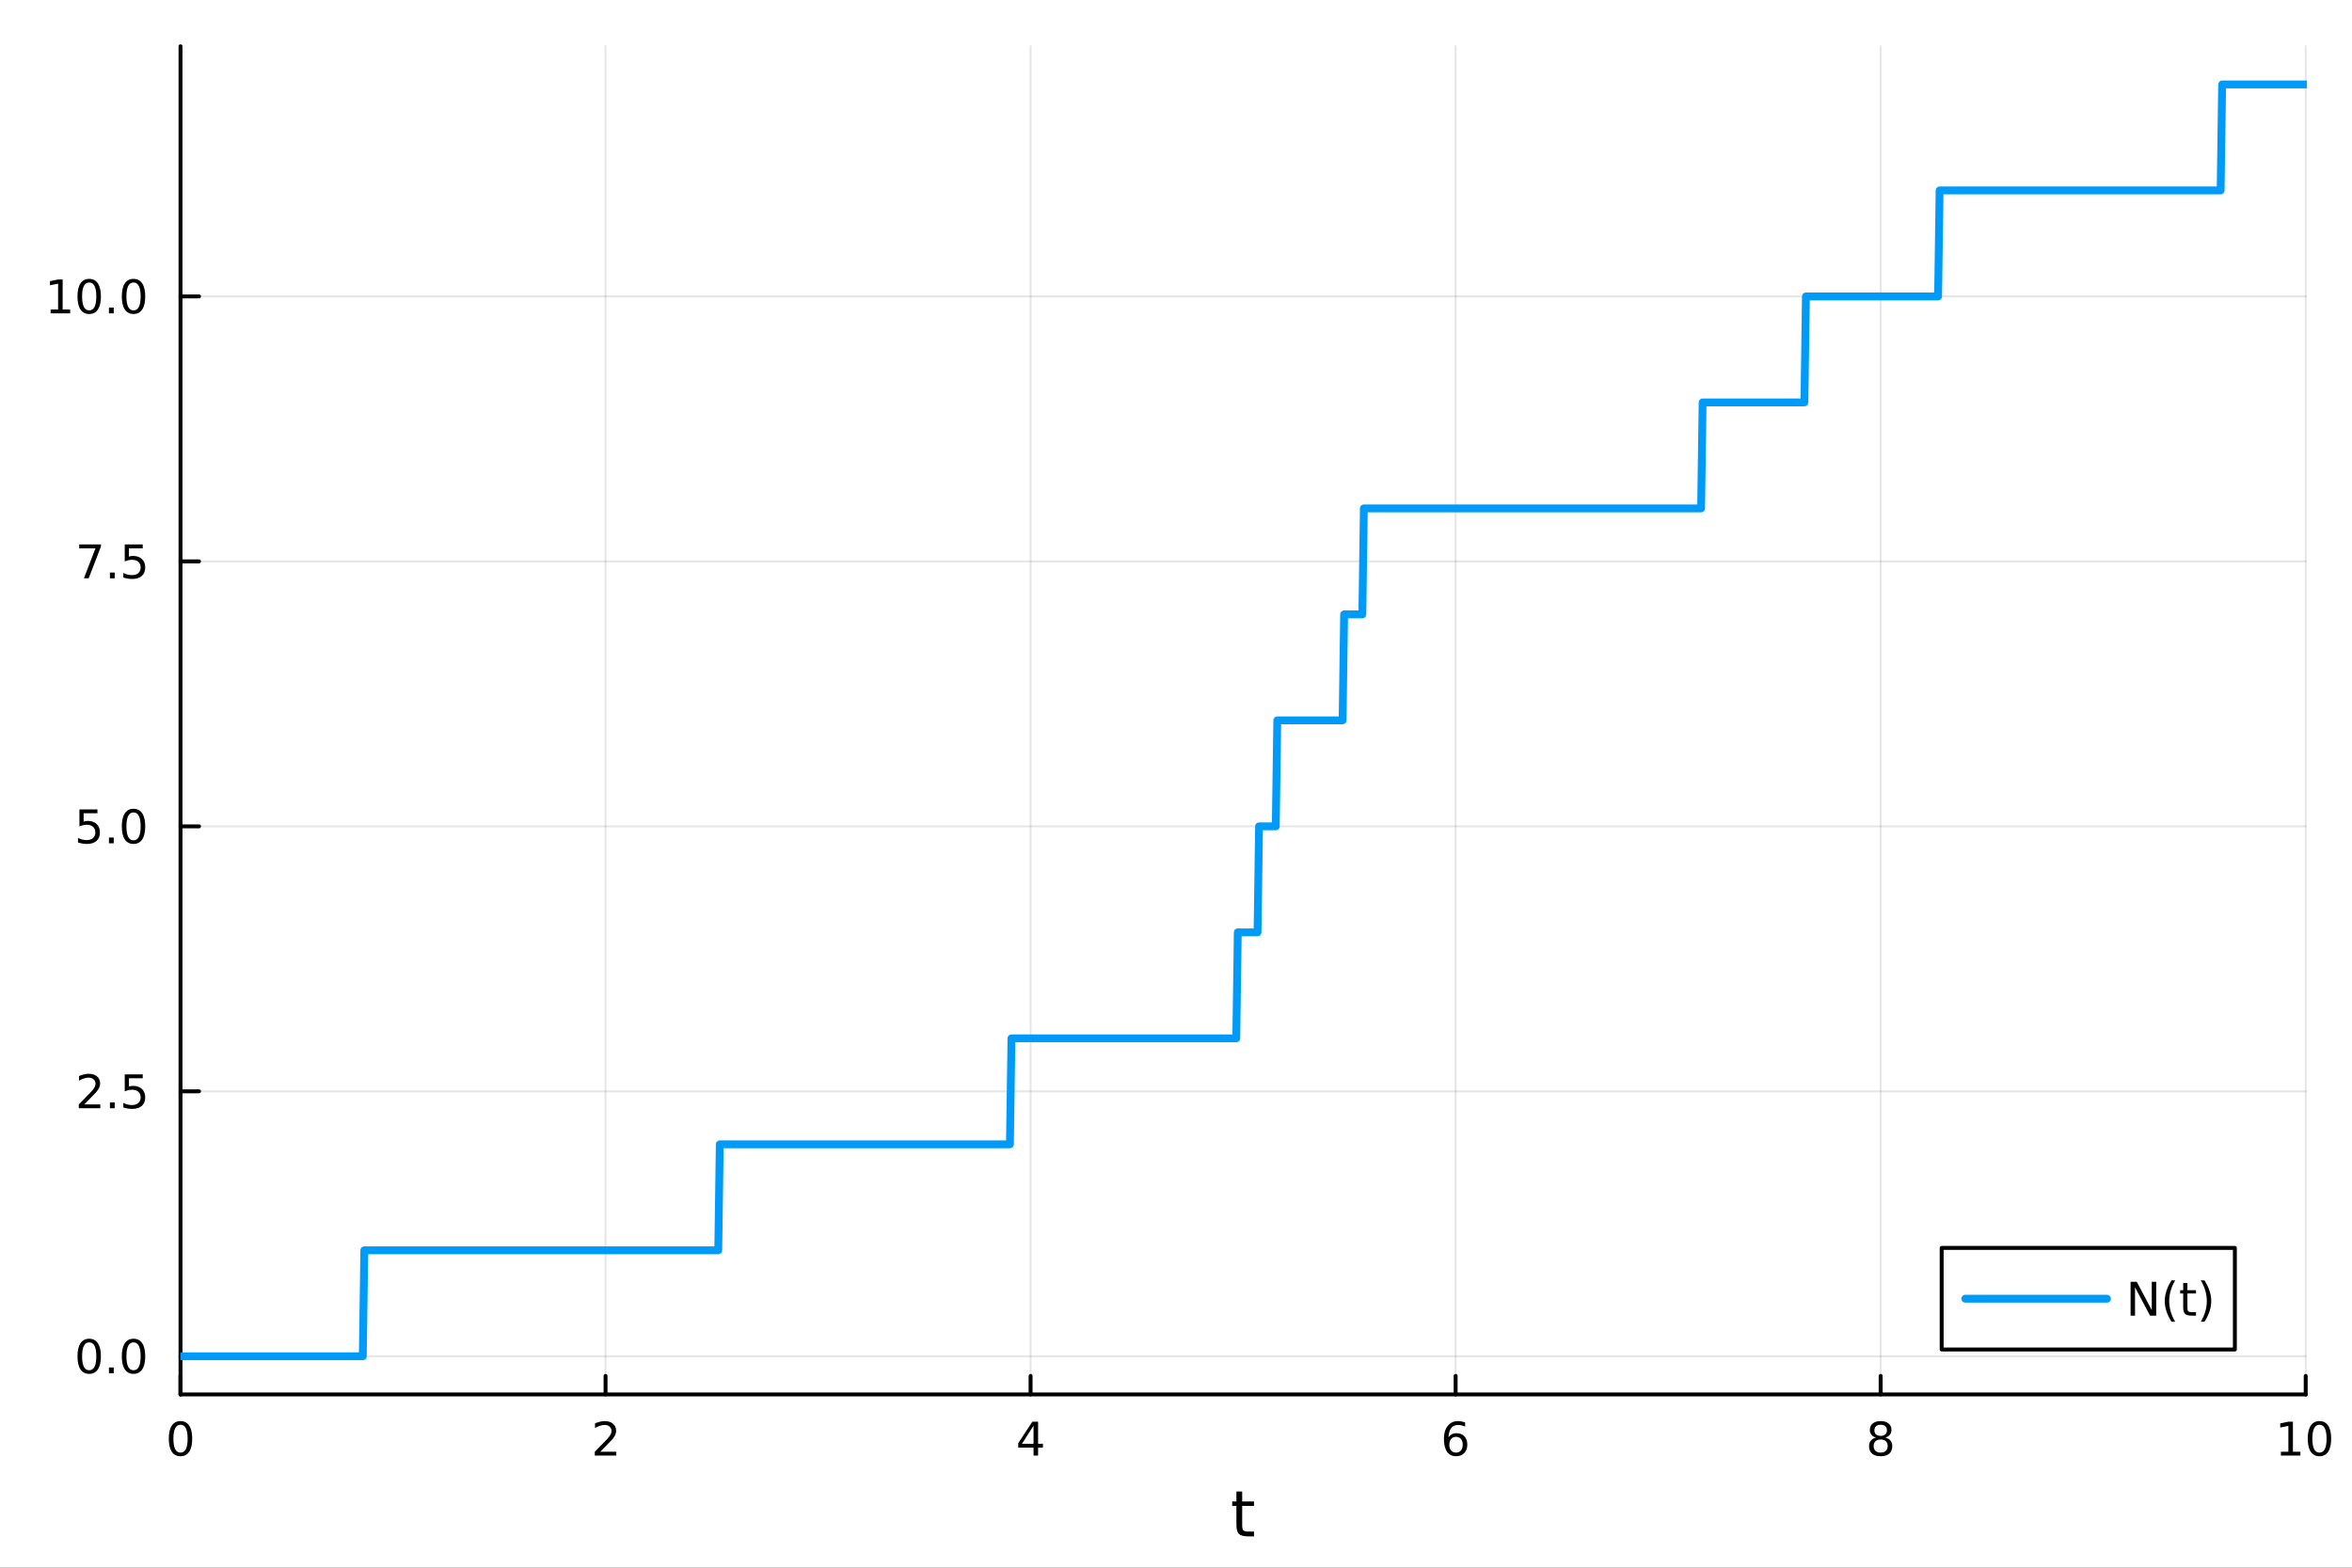 <?xml version="1.0" encoding="utf-8"?>
<svg xmlns="http://www.w3.org/2000/svg" xmlns:xlink="http://www.w3.org/1999/xlink" width="600" height="400" viewBox="0 0 2400 1600">
<rect x="0" y="0" width="2400" height="1600" fill="#333333" stroke="none"/>
<defs>
  <clipPath id="clip040">
    <rect x="0" y="0" width="2400" height="1600"/>
  </clipPath>
</defs>
<path clip-path="url(#clip040)" d="M0 1600 L2400 1600 L2400 0 L0 0  Z" fill="#ffffff" fill-rule="evenodd" fill-opacity="1"/>
<defs>
  <clipPath id="clip041">
    <rect x="480" y="0" width="1681" height="1600"/>
  </clipPath>
</defs>
<path clip-path="url(#clip040)" d="M184.191 1423.18 L2352.76 1423.18 L2352.76 47.244 L184.191 47.244  Z" fill="#ffffff" fill-rule="evenodd" fill-opacity="1"/>
<defs>
  <clipPath id="clip042">
    <rect x="184" y="47" width="2170" height="1377"/>
  </clipPath>
</defs>
<polyline clip-path="url(#clip042)" style="stroke:#000000; stroke-linecap:round; stroke-linejoin:round; stroke-width:2; stroke-opacity:0.1; fill:none" points="184.191,1423.18 184.191,47.244 "/>
<polyline clip-path="url(#clip042)" style="stroke:#000000; stroke-linecap:round; stroke-linejoin:round; stroke-width:2; stroke-opacity:0.1; fill:none" points="617.904,1423.18 617.904,47.244 "/>
<polyline clip-path="url(#clip042)" style="stroke:#000000; stroke-linecap:round; stroke-linejoin:round; stroke-width:2; stroke-opacity:0.1; fill:none" points="1051.62,1423.18 1051.62,47.244 "/>
<polyline clip-path="url(#clip042)" style="stroke:#000000; stroke-linecap:round; stroke-linejoin:round; stroke-width:2; stroke-opacity:0.1; fill:none" points="1485.33,1423.18 1485.33,47.244 "/>
<polyline clip-path="url(#clip042)" style="stroke:#000000; stroke-linecap:round; stroke-linejoin:round; stroke-width:2; stroke-opacity:0.1; fill:none" points="1919.04,1423.18 1919.04,47.244 "/>
<polyline clip-path="url(#clip042)" style="stroke:#000000; stroke-linecap:round; stroke-linejoin:round; stroke-width:2; stroke-opacity:0.1; fill:none" points="2352.76,1423.18 2352.76,47.244 "/>
<polyline clip-path="url(#clip042)" style="stroke:#000000; stroke-linecap:round; stroke-linejoin:round; stroke-width:2; stroke-opacity:0.1; fill:none" points="184.191,1384.24 2352.76,1384.24 "/>
<polyline clip-path="url(#clip042)" style="stroke:#000000; stroke-linecap:round; stroke-linejoin:round; stroke-width:2; stroke-opacity:0.1; fill:none" points="184.191,1113.81 2352.76,1113.81 "/>
<polyline clip-path="url(#clip042)" style="stroke:#000000; stroke-linecap:round; stroke-linejoin:round; stroke-width:2; stroke-opacity:0.1; fill:none" points="184.191,843.383 2352.76,843.383 "/>
<polyline clip-path="url(#clip042)" style="stroke:#000000; stroke-linecap:round; stroke-linejoin:round; stroke-width:2; stroke-opacity:0.1; fill:none" points="184.191,572.955 2352.76,572.955 "/>
<polyline clip-path="url(#clip042)" style="stroke:#000000; stroke-linecap:round; stroke-linejoin:round; stroke-width:2; stroke-opacity:0.1; fill:none" points="184.191,302.528 2352.76,302.528 "/>
<polyline clip-path="url(#clip040)" style="stroke:#000000; stroke-linecap:round; stroke-linejoin:round; stroke-width:4; stroke-opacity:1; fill:none" points="184.191,1423.18 2352.76,1423.18 "/>
<polyline clip-path="url(#clip040)" style="stroke:#000000; stroke-linecap:round; stroke-linejoin:round; stroke-width:4; stroke-opacity:1; fill:none" points="184.191,1423.18 184.191,1404.28 "/>
<polyline clip-path="url(#clip040)" style="stroke:#000000; stroke-linecap:round; stroke-linejoin:round; stroke-width:4; stroke-opacity:1; fill:none" points="617.904,1423.18 617.904,1404.28 "/>
<polyline clip-path="url(#clip040)" style="stroke:#000000; stroke-linecap:round; stroke-linejoin:round; stroke-width:4; stroke-opacity:1; fill:none" points="1051.62,1423.18 1051.62,1404.28 "/>
<polyline clip-path="url(#clip040)" style="stroke:#000000; stroke-linecap:round; stroke-linejoin:round; stroke-width:4; stroke-opacity:1; fill:none" points="1485.33,1423.18 1485.33,1404.28 "/>
<polyline clip-path="url(#clip040)" style="stroke:#000000; stroke-linecap:round; stroke-linejoin:round; stroke-width:4; stroke-opacity:1; fill:none" points="1919.04,1423.18 1919.04,1404.28 "/>
<polyline clip-path="url(#clip040)" style="stroke:#000000; stroke-linecap:round; stroke-linejoin:round; stroke-width:4; stroke-opacity:1; fill:none" points="2352.76,1423.18 2352.76,1404.28 "/>
<path clip-path="url(#clip040)" d="M184.191 1454.1 Q180.58 1454.1 178.751 1457.66 Q176.945 1461.2 176.945 1468.33 Q176.945 1475.44 178.751 1479.01 Q180.58 1482.55 184.191 1482.55 Q187.825 1482.55 189.63 1479.01 Q191.459 1475.44 191.459 1468.33 Q191.459 1461.2 189.63 1457.66 Q187.825 1454.1 184.191 1454.1 M184.191 1450.39 Q190.001 1450.39 193.056 1455 Q196.135 1459.58 196.135 1468.33 Q196.135 1477.06 193.056 1481.67 Q190.001 1486.25 184.191 1486.25 Q178.381 1486.25 175.302 1481.67 Q172.246 1477.06 172.246 1468.33 Q172.246 1459.58 175.302 1455 Q178.381 1450.39 184.191 1450.39 Z" fill="#000000" fill-rule="nonzero" fill-opacity="1" /><path clip-path="url(#clip040)" d="M612.557 1481.64 L628.876 1481.64 L628.876 1485.58 L606.932 1485.58 L606.932 1481.64 Q609.594 1478.89 614.177 1474.26 Q618.783 1469.61 619.964 1468.27 Q622.209 1465.74 623.089 1464.01 Q623.992 1462.25 623.992 1460.56 Q623.992 1457.8 622.047 1456.07 Q620.126 1454.33 617.024 1454.33 Q614.825 1454.33 612.371 1455.09 Q609.941 1455.86 607.163 1457.41 L607.163 1452.69 Q609.987 1451.55 612.441 1450.97 Q614.894 1450.39 616.932 1450.39 Q622.302 1450.39 625.496 1453.08 Q628.691 1455.77 628.691 1460.26 Q628.691 1462.39 627.881 1464.31 Q627.093 1466.2 624.987 1468.8 Q624.408 1469.47 621.306 1472.69 Q618.205 1475.88 612.557 1481.64 Z" fill="#000000" fill-rule="nonzero" fill-opacity="1" /><path clip-path="url(#clip040)" d="M1054.63 1455.09 L1042.82 1473.54 L1054.63 1473.54 L1054.63 1455.09 M1053.4 1451.02 L1059.28 1451.02 L1059.28 1473.54 L1064.21 1473.54 L1064.21 1477.43 L1059.28 1477.43 L1059.28 1485.58 L1054.63 1485.58 L1054.63 1477.43 L1039.02 1477.43 L1039.02 1472.92 L1053.4 1451.02 Z" fill="#000000" fill-rule="nonzero" fill-opacity="1" /><path clip-path="url(#clip040)" d="M1485.73 1466.44 Q1482.59 1466.44 1480.73 1468.59 Q1478.91 1470.74 1478.91 1474.49 Q1478.91 1478.22 1480.73 1480.39 Q1482.59 1482.55 1485.73 1482.55 Q1488.88 1482.55 1490.71 1480.39 Q1492.56 1478.22 1492.56 1474.49 Q1492.56 1470.74 1490.71 1468.59 Q1488.88 1466.44 1485.73 1466.44 M1495.02 1451.78 L1495.02 1456.04 Q1493.26 1455.21 1491.45 1454.77 Q1489.67 1454.33 1487.91 1454.33 Q1483.28 1454.33 1480.83 1457.45 Q1478.4 1460.58 1478.05 1466.9 Q1479.42 1464.89 1481.48 1463.82 Q1483.54 1462.73 1486.01 1462.73 Q1491.22 1462.73 1494.23 1465.9 Q1497.26 1469.05 1497.26 1474.49 Q1497.26 1479.82 1494.11 1483.03 Q1490.97 1486.25 1485.73 1486.25 Q1479.74 1486.25 1476.57 1481.67 Q1473.4 1477.06 1473.4 1468.33 Q1473.4 1460.14 1477.29 1455.28 Q1481.17 1450.39 1487.73 1450.39 Q1489.48 1450.39 1491.27 1450.74 Q1493.07 1451.09 1495.02 1451.78 Z" fill="#000000" fill-rule="nonzero" fill-opacity="1" /><path clip-path="url(#clip040)" d="M1919.04 1469.17 Q1915.71 1469.17 1913.79 1470.95 Q1911.89 1472.73 1911.89 1475.86 Q1911.89 1478.98 1913.79 1480.77 Q1915.71 1482.55 1919.04 1482.55 Q1922.38 1482.55 1924.3 1480.77 Q1926.22 1478.96 1926.22 1475.86 Q1926.22 1472.73 1924.3 1470.95 Q1922.4 1469.17 1919.04 1469.17 M1914.37 1467.18 Q1911.36 1466.44 1909.67 1464.38 Q1908 1462.32 1908 1459.35 Q1908 1455.21 1910.94 1452.8 Q1913.9 1450.39 1919.04 1450.39 Q1924.2 1450.39 1927.14 1452.8 Q1930.08 1455.21 1930.08 1459.35 Q1930.08 1462.32 1928.39 1464.38 Q1926.73 1466.44 1923.74 1467.18 Q1927.12 1467.96 1929 1470.26 Q1930.89 1472.55 1930.89 1475.86 Q1930.89 1480.88 1927.82 1483.57 Q1924.76 1486.25 1919.04 1486.25 Q1913.33 1486.25 1910.25 1483.57 Q1907.19 1480.88 1907.19 1475.86 Q1907.19 1472.55 1909.09 1470.26 Q1910.99 1467.96 1914.37 1467.18 M1912.65 1459.79 Q1912.65 1462.48 1914.32 1463.98 Q1916.01 1465.49 1919.04 1465.49 Q1922.05 1465.49 1923.74 1463.98 Q1925.45 1462.48 1925.45 1459.79 Q1925.45 1457.11 1923.74 1455.6 Q1922.05 1454.1 1919.04 1454.1 Q1916.01 1454.1 1914.32 1455.6 Q1912.65 1457.11 1912.65 1459.79 Z" fill="#000000" fill-rule="nonzero" fill-opacity="1" /><path clip-path="url(#clip040)" d="M2327.44 1481.64 L2335.08 1481.64 L2335.08 1455.28 L2326.77 1456.95 L2326.77 1452.69 L2335.04 1451.02 L2339.71 1451.02 L2339.71 1481.64 L2347.35 1481.64 L2347.35 1485.58 L2327.44 1485.58 L2327.44 1481.64 Z" fill="#000000" fill-rule="nonzero" fill-opacity="1" /><path clip-path="url(#clip040)" d="M2366.8 1454.1 Q2363.18 1454.1 2361.36 1457.66 Q2359.55 1461.2 2359.55 1468.33 Q2359.55 1475.44 2361.36 1479.01 Q2363.18 1482.55 2366.8 1482.55 Q2370.43 1482.55 2372.23 1479.01 Q2374.06 1475.44 2374.06 1468.33 Q2374.06 1461.2 2372.23 1457.66 Q2370.43 1454.1 2366.8 1454.1 M2366.8 1450.39 Q2372.61 1450.39 2375.66 1455 Q2378.74 1459.58 2378.74 1468.33 Q2378.74 1477.06 2375.66 1481.67 Q2372.61 1486.25 2366.8 1486.25 Q2360.99 1486.25 2357.91 1481.67 Q2354.85 1477.06 2354.85 1468.33 Q2354.85 1459.58 2357.91 1455 Q2360.99 1450.39 2366.8 1450.39 Z" fill="#000000" fill-rule="nonzero" fill-opacity="1" /><path clip-path="url(#clip040)" d="M1267.53 1522.27 L1267.53 1532.4 L1279.6 1532.4 L1279.6 1536.95 L1267.53 1536.95 L1267.53 1556.3 Q1267.53 1560.66 1268.71 1561.9 Q1269.92 1563.14 1273.58 1563.14 L1279.6 1563.14 L1279.6 1568.04 L1273.58 1568.04 Q1266.8 1568.04 1264.22 1565.53 Q1261.65 1562.98 1261.65 1556.3 L1261.65 1536.95 L1257.35 1536.95 L1257.35 1532.4 L1261.65 1532.4 L1261.65 1522.27 L1267.53 1522.27 Z" fill="#000000" fill-rule="nonzero" fill-opacity="1" /><polyline clip-path="url(#clip040)" style="stroke:#000000; stroke-linecap:round; stroke-linejoin:round; stroke-width:4; stroke-opacity:1; fill:none" points="184.191,1423.18 184.191,47.244 "/>
<polyline clip-path="url(#clip040)" style="stroke:#000000; stroke-linecap:round; stroke-linejoin:round; stroke-width:4; stroke-opacity:1; fill:none" points="184.191,1384.24 203.088,1384.24 "/>
<polyline clip-path="url(#clip040)" style="stroke:#000000; stroke-linecap:round; stroke-linejoin:round; stroke-width:4; stroke-opacity:1; fill:none" points="184.191,1113.81 203.088,1113.81 "/>
<polyline clip-path="url(#clip040)" style="stroke:#000000; stroke-linecap:round; stroke-linejoin:round; stroke-width:4; stroke-opacity:1; fill:none" points="184.191,843.383 203.088,843.383 "/>
<polyline clip-path="url(#clip040)" style="stroke:#000000; stroke-linecap:round; stroke-linejoin:round; stroke-width:4; stroke-opacity:1; fill:none" points="184.191,572.955 203.088,572.955 "/>
<polyline clip-path="url(#clip040)" style="stroke:#000000; stroke-linecap:round; stroke-linejoin:round; stroke-width:4; stroke-opacity:1; fill:none" points="184.191,302.528 203.088,302.528 "/>
<path clip-path="url(#clip040)" d="M91.015 1370.04 Q87.404 1370.04 85.575 1373.6 Q83.77 1377.14 83.77 1384.27 Q83.77 1391.38 85.575 1394.94 Q87.404 1398.49 91.015 1398.49 Q94.649 1398.49 96.455 1394.94 Q98.284 1391.38 98.284 1384.27 Q98.284 1377.14 96.455 1373.6 Q94.649 1370.04 91.015 1370.04 M91.015 1366.33 Q96.825 1366.33 99.881 1370.94 Q102.959 1375.52 102.959 1384.27 Q102.959 1393 99.881 1397.61 Q96.825 1402.19 91.015 1402.19 Q85.205 1402.19 82.126 1397.61 Q79.071 1393 79.071 1384.27 Q79.071 1375.52 82.126 1370.94 Q85.205 1366.33 91.015 1366.33 Z" fill="#000000" fill-rule="nonzero" fill-opacity="1" /><path clip-path="url(#clip040)" d="M111.177 1395.64 L116.061 1395.64 L116.061 1401.52 L111.177 1401.52 L111.177 1395.64 Z" fill="#000000" fill-rule="nonzero" fill-opacity="1" /><path clip-path="url(#clip040)" d="M136.246 1370.04 Q132.635 1370.04 130.807 1373.6 Q129.001 1377.14 129.001 1384.27 Q129.001 1391.38 130.807 1394.94 Q132.635 1398.49 136.246 1398.49 Q139.881 1398.49 141.686 1394.94 Q143.515 1391.38 143.515 1384.27 Q143.515 1377.14 141.686 1373.6 Q139.881 1370.04 136.246 1370.04 M136.246 1366.33 Q142.056 1366.33 145.112 1370.94 Q148.191 1375.52 148.191 1384.27 Q148.191 1393 145.112 1397.61 Q142.056 1402.19 136.246 1402.19 Q130.436 1402.19 127.357 1397.61 Q124.302 1393 124.302 1384.27 Q124.302 1375.52 127.357 1370.94 Q130.436 1366.33 136.246 1366.33 Z" fill="#000000" fill-rule="nonzero" fill-opacity="1" /><path clip-path="url(#clip040)" d="M86.038 1127.16 L102.358 1127.16 L102.358 1131.09 L80.413 1131.09 L80.413 1127.16 Q83.075 1124.4 87.659 1119.77 Q92.265 1115.12 93.446 1113.78 Q95.691 1111.25 96.571 1109.52 Q97.473 1107.76 97.473 1106.07 Q97.473 1103.31 95.529 1101.58 Q93.608 1099.84 90.506 1099.84 Q88.307 1099.84 85.853 1100.6 Q83.422 1101.37 80.645 1102.92 L80.645 1098.2 Q83.469 1097.06 85.922 1096.48 Q88.376 1095.91 90.413 1095.91 Q95.784 1095.91 98.978 1098.59 Q102.172 1101.28 102.172 1105.77 Q102.172 1107.9 101.362 1109.82 Q100.575 1111.72 98.469 1114.31 Q97.89 1114.98 94.788 1118.2 Q91.686 1121.39 86.038 1127.16 Z" fill="#000000" fill-rule="nonzero" fill-opacity="1" /><path clip-path="url(#clip040)" d="M112.172 1125.21 L117.057 1125.21 L117.057 1131.09 L112.172 1131.09 L112.172 1125.21 Z" fill="#000000" fill-rule="nonzero" fill-opacity="1" /><path clip-path="url(#clip040)" d="M127.288 1096.53 L145.644 1096.53 L145.644 1100.47 L131.57 1100.47 L131.57 1108.94 Q132.589 1108.59 133.607 1108.43 Q134.626 1108.24 135.644 1108.24 Q141.431 1108.24 144.811 1111.41 Q148.191 1114.59 148.191 1120 Q148.191 1125.58 144.718 1128.68 Q141.246 1131.76 134.927 1131.76 Q132.751 1131.76 130.482 1131.39 Q128.237 1131.02 125.83 1130.28 L125.83 1125.58 Q127.913 1126.72 130.135 1127.27 Q132.357 1127.83 134.834 1127.83 Q138.839 1127.83 141.177 1125.72 Q143.515 1123.61 143.515 1120 Q143.515 1116.39 141.177 1114.29 Q138.839 1112.18 134.834 1112.18 Q132.959 1112.18 131.084 1112.6 Q129.232 1113.01 127.288 1113.89 L127.288 1096.53 Z" fill="#000000" fill-rule="nonzero" fill-opacity="1" /><path clip-path="url(#clip040)" d="M81.061 826.103 L99.418 826.103 L99.418 830.038 L85.344 830.038 L85.344 838.51 Q86.362 838.163 87.381 838.001 Q88.399 837.816 89.418 837.816 Q95.205 837.816 98.585 840.987 Q101.964 844.158 101.964 849.575 Q101.964 855.154 98.492 858.256 Q95.02 861.334 88.7 861.334 Q86.524 861.334 84.256 860.964 Q82.01 860.594 79.603 859.853 L79.603 855.154 Q81.686 856.288 83.909 856.844 Q86.131 857.399 88.608 857.399 Q92.612 857.399 94.95 855.293 Q97.288 853.186 97.288 849.575 Q97.288 845.964 94.95 843.858 Q92.612 841.751 88.608 841.751 Q86.733 841.751 84.858 842.168 Q83.006 842.584 81.061 843.464 L81.061 826.103 Z" fill="#000000" fill-rule="nonzero" fill-opacity="1" /><path clip-path="url(#clip040)" d="M111.177 854.783 L116.061 854.783 L116.061 860.663 L111.177 860.663 L111.177 854.783 Z" fill="#000000" fill-rule="nonzero" fill-opacity="1" /><path clip-path="url(#clip040)" d="M136.246 829.182 Q132.635 829.182 130.807 832.747 Q129.001 836.288 129.001 843.418 Q129.001 850.524 130.807 854.089 Q132.635 857.631 136.246 857.631 Q139.881 857.631 141.686 854.089 Q143.515 850.524 143.515 843.418 Q143.515 836.288 141.686 832.747 Q139.881 829.182 136.246 829.182 M136.246 825.478 Q142.056 825.478 145.112 830.084 Q148.191 834.668 148.191 843.418 Q148.191 852.145 145.112 856.751 Q142.056 861.334 136.246 861.334 Q130.436 861.334 127.357 856.751 Q124.302 852.145 124.302 843.418 Q124.302 834.668 127.357 830.084 Q130.436 825.478 136.246 825.478 Z" fill="#000000" fill-rule="nonzero" fill-opacity="1" /><path clip-path="url(#clip040)" d="M80.83 555.675 L103.052 555.675 L103.052 557.666 L90.506 590.235 L85.622 590.235 L97.427 559.611 L80.83 559.611 L80.83 555.675 Z" fill="#000000" fill-rule="nonzero" fill-opacity="1" /><path clip-path="url(#clip040)" d="M112.172 584.356 L117.057 584.356 L117.057 590.235 L112.172 590.235 L112.172 584.356 Z" fill="#000000" fill-rule="nonzero" fill-opacity="1" /><path clip-path="url(#clip040)" d="M127.288 555.675 L145.644 555.675 L145.644 559.611 L131.57 559.611 L131.57 568.083 Q132.589 567.736 133.607 567.573 Q134.626 567.388 135.644 567.388 Q141.431 567.388 144.811 570.56 Q148.191 573.731 148.191 579.147 Q148.191 584.726 144.718 587.828 Q141.246 590.907 134.927 590.907 Q132.751 590.907 130.482 590.536 Q128.237 590.166 125.83 589.425 L125.83 584.726 Q127.913 585.86 130.135 586.416 Q132.357 586.972 134.834 586.972 Q138.839 586.972 141.177 584.865 Q143.515 582.759 143.515 579.147 Q143.515 575.536 141.177 573.43 Q138.839 571.323 134.834 571.323 Q132.959 571.323 131.084 571.74 Q129.232 572.157 127.288 573.036 L127.288 555.675 Z" fill="#000000" fill-rule="nonzero" fill-opacity="1" /><path clip-path="url(#clip040)" d="M51.663 315.873 L59.302 315.873 L59.302 289.507 L50.992 291.174 L50.992 286.914 L59.256 285.248 L63.932 285.248 L63.932 315.873 L71.571 315.873 L71.571 319.808 L51.663 319.808 L51.663 315.873 Z" fill="#000000" fill-rule="nonzero" fill-opacity="1" /><path clip-path="url(#clip040)" d="M91.015 288.326 Q87.404 288.326 85.575 291.891 Q83.77 295.433 83.77 302.562 Q83.77 309.669 85.575 313.234 Q87.404 316.775 91.015 316.775 Q94.649 316.775 96.455 313.234 Q98.284 309.669 98.284 302.562 Q98.284 295.433 96.455 291.891 Q94.649 288.326 91.015 288.326 M91.015 284.623 Q96.825 284.623 99.881 289.229 Q102.959 293.813 102.959 302.562 Q102.959 311.289 99.881 315.896 Q96.825 320.479 91.015 320.479 Q85.205 320.479 82.126 315.896 Q79.071 311.289 79.071 302.562 Q79.071 293.813 82.126 289.229 Q85.205 284.623 91.015 284.623 Z" fill="#000000" fill-rule="nonzero" fill-opacity="1" /><path clip-path="url(#clip040)" d="M111.177 313.928 L116.061 313.928 L116.061 319.808 L111.177 319.808 L111.177 313.928 Z" fill="#000000" fill-rule="nonzero" fill-opacity="1" /><path clip-path="url(#clip040)" d="M136.246 288.326 Q132.635 288.326 130.807 291.891 Q129.001 295.433 129.001 302.562 Q129.001 309.669 130.807 313.234 Q132.635 316.775 136.246 316.775 Q139.881 316.775 141.686 313.234 Q143.515 309.669 143.515 302.562 Q143.515 295.433 141.686 291.891 Q139.881 288.326 136.246 288.326 M136.246 284.623 Q142.056 284.623 145.112 289.229 Q148.191 293.813 148.191 302.562 Q148.191 311.289 145.112 315.896 Q142.056 320.479 136.246 320.479 Q130.436 320.479 127.357 315.896 Q124.302 311.289 124.302 302.562 Q124.302 293.813 127.357 289.229 Q130.436 284.623 136.246 284.623 Z" fill="#000000" fill-rule="nonzero" fill-opacity="1" /><polyline clip-path="url(#clip042)" style="stroke:#009af9; stroke-linecap:round; stroke-linejoin:round; stroke-width:8; stroke-opacity:1; fill:none" points="184.191,1384.24 185.741,1384.24 187.291,1384.24 188.841,1384.24 190.391,1384.24 191.941,1384.24 193.491,1384.24 195.041,1384.24 196.591,1384.24 198.141,1384.24 199.692,1384.24 201.242,1384.24 202.792,1384.24 204.342,1384.24 205.892,1384.24 207.442,1384.24 208.992,1384.24 210.542,1384.24 212.092,1384.24 213.642,1384.24 215.192,1384.24 216.742,1384.24 218.292,1384.24 219.843,1384.24 221.393,1384.24 222.943,1384.24 224.493,1384.24 226.043,1384.24 227.593,1384.24 229.143,1384.24 230.693,1384.24 232.243,1384.24 233.793,1384.24 235.343,1384.24 236.893,1384.24 238.444,1384.24 239.994,1384.24 241.544,1384.24 243.094,1384.24 244.644,1384.24 246.194,1384.24 247.744,1384.24 249.294,1384.24 250.844,1384.24 252.394,1384.24 253.944,1384.24 255.494,1384.24 257.045,1384.24 258.595,1384.24 260.145,1384.24 261.695,1384.24 263.245,1384.24 264.795,1384.24 266.345,1384.24 267.895,1384.24 269.445,1384.24 270.995,1384.24 272.545,1384.24 274.095,1384.24 275.646,1384.24 277.196,1384.24 278.746,1384.24 280.296,1384.24 281.846,1384.24 283.396,1384.24 284.946,1384.24 286.496,1384.24 288.046,1384.24 289.596,1384.24 291.146,1384.24 292.696,1384.24 294.247,1384.24 295.797,1384.24 297.347,1384.24 298.897,1384.24 300.447,1384.24 301.997,1384.24 303.547,1384.24 305.097,1384.24 306.647,1384.24 308.197,1384.24 309.747,1384.24 311.297,1384.24 312.848,1384.24 314.398,1384.24 315.948,1384.24 317.498,1384.24 319.048,1384.24 320.598,1384.24 322.148,1384.24 323.698,1384.24 325.248,1384.24 326.798,1384.24 328.348,1384.24 329.898,1384.24 331.449,1384.24 332.999,1384.24 334.549,1384.24 336.099,1384.24 337.649,1384.24 339.199,1384.24 340.749,1384.24 342.299,1384.24 343.849,1384.24 345.399,1384.24 346.949,1384.24 348.499,1384.24 350.049,1384.24 351.6,1384.24 353.15,1384.24 354.7,1384.24 356.25,1384.24 357.8,1384.24 359.35,1384.24 360.9,1384.24 362.45,1384.24 364,1384.24 365.55,1384.24 367.1,1384.24 368.65,1384.24 370.201,1384.24 371.751,1276.07 373.301,1276.07 374.851,1276.07 376.401,1276.07 377.951,1276.07 379.501,1276.07 381.051,1276.07 382.601,1276.07 384.151,1276.07 385.701,1276.07 387.251,1276.07 388.802,1276.07 390.352,1276.07 391.902,1276.07 393.452,1276.07 395.002,1276.07 396.552,1276.07 398.102,1276.07 399.652,1276.07 401.202,1276.07 402.752,1276.07 404.302,1276.07 405.852,1276.07 407.403,1276.07 408.953,1276.07 410.503,1276.07 412.053,1276.07 413.603,1276.07 415.153,1276.07 416.703,1276.07 418.253,1276.07 419.803,1276.07 421.353,1276.07 422.903,1276.07 424.453,1276.07 426.004,1276.07 427.554,1276.07 429.104,1276.07 430.654,1276.07 432.204,1276.07 433.754,1276.07 435.304,1276.07 436.854,1276.07 438.404,1276.07 439.954,1276.07 441.504,1276.07 443.054,1276.07 444.605,1276.07 446.155,1276.07 447.705,1276.07 449.255,1276.07 450.805,1276.07 452.355,1276.07 453.905,1276.07 455.455,1276.07 457.005,1276.07 458.555,1276.07 460.105,1276.07 461.655,1276.07 463.206,1276.07 464.756,1276.07 466.306,1276.07 467.856,1276.07 469.406,1276.07 470.956,1276.07 472.506,1276.07 474.056,1276.07 475.606,1276.07 477.156,1276.07 478.706,1276.07 480.256,1276.07 481.806,1276.07 483.357,1276.07 484.907,1276.07 486.457,1276.07 488.007,1276.07 489.557,1276.07 491.107,1276.07 492.657,1276.07 494.207,1276.07 495.757,1276.07 497.307,1276.07 498.857,1276.07 500.407,1276.07 501.958,1276.07 503.508,1276.07 505.058,1276.07 506.608,1276.07 508.158,1276.07 509.708,1276.07 511.258,1276.07 512.808,1276.07 514.358,1276.07 515.908,1276.07 517.458,1276.07 519.008,1276.07 520.559,1276.07 522.109,1276.07 523.659,1276.07 525.209,1276.07 526.759,1276.07 528.309,1276.07 529.859,1276.07 531.409,1276.07 532.959,1276.07 534.509,1276.07 536.059,1276.07 537.609,1276.07 539.16,1276.07 540.71,1276.07 542.26,1276.07 543.81,1276.07 545.36,1276.07 546.91,1276.07 548.46,1276.07 550.01,1276.07 551.56,1276.07 553.11,1276.07 554.66,1276.07 556.21,1276.07 557.761,1276.07 559.311,1276.07 560.861,1276.07 562.411,1276.07 563.961,1276.07 565.511,1276.07 567.061,1276.07 568.611,1276.07 570.161,1276.07 571.711,1276.07 573.261,1276.07 574.811,1276.07 576.362,1276.07 577.912,1276.07 579.462,1276.07 581.012,1276.07 582.562,1276.07 584.112,1276.07 585.662,1276.07 587.212,1276.07 588.762,1276.07 590.312,1276.07 591.862,1276.07 593.412,1276.07 594.963,1276.07 596.513,1276.07 598.063,1276.07 599.613,1276.07 601.163,1276.07 602.713,1276.07 604.263,1276.07 605.813,1276.07 607.363,1276.07 608.913,1276.07 610.463,1276.07 612.013,1276.07 613.563,1276.07 615.114,1276.07 616.664,1276.07 618.214,1276.07 619.764,1276.07 621.314,1276.07 622.864,1276.07 624.414,1276.07 625.964,1276.07 627.514,1276.07 629.064,1276.07 630.614,1276.07 632.164,1276.07 633.715,1276.07 635.265,1276.07 636.815,1276.07 638.365,1276.07 639.915,1276.07 641.465,1276.07 643.015,1276.07 644.565,1276.07 646.115,1276.07 647.665,1276.07 649.215,1276.07 650.765,1276.07 652.316,1276.07 653.866,1276.07 655.416,1276.07 656.966,1276.07 658.516,1276.07 660.066,1276.07 661.616,1276.07 663.166,1276.07 664.716,1276.07 666.266,1276.07 667.816,1276.07 669.366,1276.07 670.917,1276.07 672.467,1276.07 674.017,1276.07 675.567,1276.07 677.117,1276.07 678.667,1276.07 680.217,1276.07 681.767,1276.07 683.317,1276.07 684.867,1276.07 686.417,1276.07 687.967,1276.07 689.518,1276.07 691.068,1276.07 692.618,1276.07 694.168,1276.07 695.718,1276.07 697.268,1276.07 698.818,1276.07 700.368,1276.07 701.918,1276.07 703.468,1276.07 705.018,1276.07 706.568,1276.07 708.119,1276.07 709.669,1276.07 711.219,1276.07 712.769,1276.07 714.319,1276.07 715.869,1276.07 717.419,1276.07 718.969,1276.07 720.519,1276.07 722.069,1276.07 723.619,1276.07 725.169,1276.07 726.72,1276.07 728.27,1276.07 729.82,1276.07 731.37,1276.07 732.92,1276.07 734.47,1167.9 736.02,1167.9 737.57,1167.9 739.12,1167.9 740.67,1167.9 742.22,1167.9 743.77,1167.9 745.32,1167.9 746.871,1167.9 748.421,1167.9 749.971,1167.9 751.521,1167.9 753.071,1167.9 754.621,1167.9 756.171,1167.9 757.721,1167.9 759.271,1167.9 760.821,1167.9 762.371,1167.9 763.921,1167.9 765.472,1167.9 767.022,1167.9 768.572,1167.9 770.122,1167.9 771.672,1167.9 773.222,1167.9 774.772,1167.9 776.322,1167.9 777.872,1167.9 779.422,1167.9 780.972,1167.9 782.522,1167.9 784.073,1167.9 785.623,1167.9 787.173,1167.9 788.723,1167.9 790.273,1167.9 791.823,1167.9 793.373,1167.9 794.923,1167.9 796.473,1167.9 798.023,1167.9 799.573,1167.9 801.123,1167.9 802.674,1167.9 804.224,1167.9 805.774,1167.9 807.324,1167.9 808.874,1167.9 810.424,1167.9 811.974,1167.9 813.524,1167.9 815.074,1167.9 816.624,1167.9 818.174,1167.9 819.724,1167.9 821.275,1167.9 822.825,1167.9 824.375,1167.9 825.925,1167.9 827.475,1167.9 829.025,1167.9 830.575,1167.9 832.125,1167.9 833.675,1167.9 835.225,1167.9 836.775,1167.9 838.325,1167.9 839.876,1167.9 841.426,1167.9 842.976,1167.9 844.526,1167.9 846.076,1167.9 847.626,1167.9 849.176,1167.9 850.726,1167.9 852.276,1167.9 853.826,1167.9 855.376,1167.9 856.926,1167.9 858.477,1167.9 860.027,1167.9 861.577,1167.9 863.127,1167.9 864.677,1167.9 866.227,1167.9 867.777,1167.9 869.327,1167.9 870.877,1167.9 872.427,1167.9 873.977,1167.9 875.527,1167.9 877.077,1167.9 878.628,1167.9 880.178,1167.9 881.728,1167.9 883.278,1167.9 884.828,1167.9 886.378,1167.9 887.928,1167.9 889.478,1167.9 891.028,1167.9 892.578,1167.9 894.128,1167.9 895.678,1167.9 897.229,1167.9 898.779,1167.9 900.329,1167.9 901.879,1167.9 903.429,1167.9 904.979,1167.9 906.529,1167.9 908.079,1167.9 909.629,1167.9 911.179,1167.9 912.729,1167.9 914.279,1167.9 915.83,1167.9 917.38,1167.9 918.93,1167.9 920.48,1167.9 922.03,1167.9 923.58,1167.9 925.13,1167.9 926.68,1167.9 928.23,1167.9 929.78,1167.9 931.33,1167.9 932.88,1167.9 934.431,1167.9 935.981,1167.9 937.531,1167.9 939.081,1167.9 940.631,1167.9 942.181,1167.9 943.731,1167.9 945.281,1167.9 946.831,1167.9 948.381,1167.9 949.931,1167.9 951.481,1167.9 953.032,1167.9 954.582,1167.9 956.132,1167.9 957.682,1167.9 959.232,1167.9 960.782,1167.9 962.332,1167.9 963.882,1167.9 965.432,1167.9 966.982,1167.9 968.532,1167.9 970.082,1167.9 971.633,1167.9 973.183,1167.9 974.733,1167.9 976.283,1167.9 977.833,1167.9 979.383,1167.9 980.933,1167.9 982.483,1167.9 984.033,1167.9 985.583,1167.9 987.133,1167.9 988.683,1167.9 990.234,1167.9 991.784,1167.9 993.334,1167.9 994.884,1167.9 996.434,1167.9 997.984,1167.9 999.534,1167.9 1001.08,1167.9 1002.63,1167.9 1004.18,1167.9 1005.73,1167.9 1007.28,1167.9 1008.83,1167.9 1010.38,1167.9 1011.93,1167.9 1013.48,1167.9 1015.03,1167.9 1016.58,1167.9 1018.13,1167.9 1019.69,1167.9 1021.24,1167.9 1022.79,1167.9 1024.34,1167.9 1025.89,1167.9 1027.44,1167.9 1028.99,1167.9 1030.54,1167.9 1032.09,1059.73 1033.64,1059.73 1035.19,1059.73 1036.74,1059.73 1038.29,1059.73 1039.84,1059.73 1041.39,1059.73 1042.94,1059.73 1044.49,1059.73 1046.04,1059.73 1047.59,1059.73 1049.14,1059.73 1050.69,1059.73 1052.24,1059.73 1053.79,1059.73 1055.34,1059.73 1056.89,1059.73 1058.44,1059.73 1059.99,1059.73 1061.54,1059.73 1063.09,1059.73 1064.64,1059.73 1066.19,1059.73 1067.74,1059.73 1069.29,1059.73 1070.84,1059.73 1072.39,1059.73 1073.94,1059.73 1075.49,1059.73 1077.04,1059.73 1078.59,1059.73 1080.14,1059.73 1081.69,1059.73 1083.24,1059.73 1084.79,1059.73 1086.34,1059.73 1087.89,1059.73 1089.44,1059.73 1090.99,1059.73 1092.54,1059.73 1094.09,1059.73 1095.64,1059.73 1097.19,1059.73 1098.74,1059.73 1100.29,1059.73 1101.84,1059.73 1103.39,1059.73 1104.94,1059.73 1106.49,1059.73 1108.04,1059.73 1109.59,1059.73 1111.14,1059.73 1112.69,1059.73 1114.24,1059.73 1115.79,1059.73 1117.34,1059.73 1118.89,1059.73 1120.44,1059.73 1121.99,1059.73 1123.54,1059.73 1125.09,1059.73 1126.64,1059.73 1128.19,1059.73 1129.74,1059.73 1131.29,1059.73 1132.84,1059.73 1134.39,1059.73 1135.94,1059.73 1137.49,1059.73 1139.04,1059.73 1140.59,1059.73 1142.14,1059.73 1143.69,1059.73 1145.24,1059.73 1146.79,1059.73 1148.34,1059.73 1149.89,1059.73 1151.44,1059.73 1152.99,1059.73 1154.54,1059.73 1156.09,1059.73 1157.64,1059.73 1159.19,1059.73 1160.74,1059.73 1162.29,1059.73 1163.84,1059.73 1165.39,1059.73 1166.94,1059.73 1168.49,1059.73 1170.04,1059.73 1171.59,1059.73 1173.14,1059.73 1174.69,1059.73 1176.24,1059.73 1177.79,1059.73 1179.34,1059.73 1180.89,1059.73 1182.44,1059.73 1183.99,1059.73 1185.54,1059.73 1187.09,1059.73 1188.64,1059.73 1190.19,1059.73 1191.74,1059.73 1193.29,1059.73 1194.84,1059.73 1196.39,1059.73 1197.94,1059.73 1199.49,1059.73 1201.04,1059.73 1202.59,1059.73 1204.14,1059.73 1205.69,1059.73 1207.25,1059.73 1208.8,1059.73 1210.35,1059.73 1211.9,1059.73 1213.45,1059.73 1215,1059.73 1216.55,1059.73 1218.1,1059.73 1219.65,1059.73 1221.2,1059.73 1222.75,1059.73 1224.3,1059.73 1225.85,1059.73 1227.4,1059.73 1228.95,1059.73 1230.5,1059.73 1232.05,1059.73 1233.6,1059.73 1235.15,1059.73 1236.7,1059.73 1238.25,1059.73 1239.8,1059.73 1241.35,1059.73 1242.9,1059.73 1244.45,1059.73 1246,1059.73 1247.55,1059.73 1249.1,1059.73 1250.65,1059.73 1252.2,1059.73 1253.75,1059.73 1255.3,1059.73 1256.85,1059.73 1258.4,1059.73 1259.95,1059.73 1261.5,1059.73 1263.05,951.554 1264.6,951.554 1266.15,951.554 1267.7,951.554 1269.25,951.554 1270.8,951.554 1272.35,951.554 1273.9,951.554 1275.45,951.554 1277,951.554 1278.55,951.554 1280.1,951.554 1281.65,951.554 1283.2,951.554 1284.75,843.383 1286.3,843.383 1287.85,843.383 1289.4,843.383 1290.95,843.383 1292.5,843.383 1294.05,843.383 1295.6,843.383 1297.15,843.383 1298.7,843.383 1300.25,843.383 1301.8,843.383 1303.35,735.212 1304.9,735.212 1306.45,735.212 1308,735.212 1309.55,735.212 1311.1,735.212 1312.65,735.212 1314.2,735.212 1315.75,735.212 1317.3,735.212 1318.85,735.212 1320.4,735.212 1321.95,735.212 1323.5,735.212 1325.05,735.212 1326.6,735.212 1328.15,735.212 1329.7,735.212 1331.25,735.212 1332.8,735.212 1334.35,735.212 1335.9,735.212 1337.45,735.212 1339,735.212 1340.55,735.212 1342.1,735.212 1343.65,735.212 1345.2,735.212 1346.75,735.212 1348.3,735.212 1349.85,735.212 1351.4,735.212 1352.95,735.212 1354.5,735.212 1356.05,735.212 1357.6,735.212 1359.15,735.212 1360.7,735.212 1362.25,735.212 1363.8,735.212 1365.35,735.212 1366.9,735.212 1368.45,735.212 1370,735.212 1371.55,627.041 1373.1,627.041 1374.65,627.041 1376.2,627.041 1377.75,627.041 1379.3,627.041 1380.85,627.041 1382.4,627.041 1383.95,627.041 1385.5,627.041 1387.05,627.041 1388.6,627.041 1390.15,627.041 1391.7,518.87 1393.25,518.87 1394.81,518.87 1396.36,518.87 1397.91,518.87 1399.46,518.87 1401.01,518.87 1402.56,518.87 1404.11,518.87 1405.66,518.87 1407.21,518.87 1408.76,518.87 1410.31,518.87 1411.86,518.87 1413.41,518.87 1414.96,518.87 1416.51,518.87 1418.06,518.87 1419.61,518.87 1421.16,518.87 1422.71,518.87 1424.26,518.87 1425.81,518.87 1427.36,518.87 1428.91,518.87 1430.46,518.87 1432.01,518.87 1433.56,518.87 1435.11,518.87 1436.66,518.87 1438.21,518.87 1439.76,518.87 1441.31,518.87 1442.86,518.87 1444.41,518.87 1445.96,518.87 1447.51,518.87 1449.06,518.87 1450.61,518.87 1452.16,518.87 1453.71,518.87 1455.26,518.87 1456.81,518.87 1458.36,518.87 1459.91,518.87 1461.46,518.87 1463.01,518.87 1464.56,518.87 1466.11,518.87 1467.66,518.87 1469.21,518.87 1470.76,518.87 1472.31,518.87 1473.86,518.87 1475.41,518.87 1476.96,518.87 1478.51,518.87 1480.06,518.87 1481.61,518.87 1483.16,518.87 1484.71,518.87 1486.26,518.87 1487.81,518.87 1489.36,518.87 1490.91,518.87 1492.46,518.87 1494.01,518.87 1495.56,518.87 1497.11,518.87 1498.66,518.87 1500.21,518.87 1501.76,518.87 1503.31,518.87 1504.86,518.87 1506.41,518.87 1507.96,518.87 1509.51,518.87 1511.06,518.87 1512.61,518.87 1514.16,518.87 1515.71,518.87 1517.26,518.87 1518.81,518.87 1520.36,518.87 1521.91,518.87 1523.46,518.87 1525.01,518.87 1526.56,518.87 1528.11,518.87 1529.66,518.87 1531.21,518.87 1532.76,518.87 1534.31,518.87 1535.86,518.87 1537.41,518.87 1538.96,518.87 1540.51,518.87 1542.06,518.87 1543.61,518.87 1545.16,518.87 1546.71,518.87 1548.26,518.87 1549.81,518.87 1551.36,518.87 1552.91,518.87 1554.46,518.87 1556.01,518.87 1557.56,518.87 1559.11,518.87 1560.66,518.87 1562.21,518.87 1563.76,518.87 1565.31,518.87 1566.86,518.87 1568.41,518.87 1569.96,518.87 1571.51,518.87 1573.06,518.87 1574.61,518.87 1576.16,518.87 1577.71,518.87 1579.26,518.87 1580.81,518.87 1582.36,518.87 1583.92,518.87 1585.47,518.87 1587.02,518.87 1588.57,518.87 1590.12,518.87 1591.67,518.87 1593.22,518.87 1594.77,518.87 1596.32,518.87 1597.87,518.87 1599.42,518.87 1600.97,518.87 1602.52,518.87 1604.07,518.87 1605.62,518.87 1607.17,518.87 1608.72,518.87 1610.27,518.87 1611.82,518.87 1613.37,518.87 1614.92,518.87 1616.47,518.87 1618.02,518.87 1619.57,518.87 1621.12,518.87 1622.67,518.87 1624.22,518.87 1625.77,518.87 1627.32,518.87 1628.87,518.87 1630.42,518.87 1631.97,518.87 1633.52,518.87 1635.07,518.87 1636.62,518.87 1638.17,518.87 1639.72,518.87 1641.27,518.87 1642.82,518.87 1644.37,518.87 1645.92,518.87 1647.47,518.87 1649.02,518.87 1650.57,518.87 1652.12,518.87 1653.67,518.87 1655.22,518.87 1656.77,518.87 1658.32,518.87 1659.87,518.87 1661.42,518.87 1662.97,518.87 1664.52,518.87 1666.07,518.87 1667.62,518.87 1669.17,518.87 1670.72,518.87 1672.27,518.87 1673.82,518.87 1675.37,518.87 1676.92,518.87 1678.47,518.87 1680.02,518.87 1681.57,518.87 1683.12,518.87 1684.67,518.87 1686.22,518.87 1687.77,518.87 1689.32,518.87 1690.87,518.87 1692.42,518.87 1693.97,518.87 1695.52,518.87 1697.07,518.87 1698.62,518.87 1700.17,518.87 1701.72,518.87 1703.27,518.87 1704.82,518.87 1706.37,518.87 1707.92,518.87 1709.47,518.87 1711.02,518.87 1712.57,518.87 1714.12,518.87 1715.67,518.87 1717.22,518.87 1718.77,518.87 1720.32,518.87 1721.87,518.87 1723.42,518.87 1724.97,518.87 1726.52,518.87 1728.07,518.87 1729.62,518.87 1731.17,518.87 1732.72,518.87 1734.27,518.87 1735.82,518.87 1737.37,410.699 1738.92,410.699 1740.47,410.699 1742.02,410.699 1743.57,410.699 1745.12,410.699 1746.67,410.699 1748.22,410.699 1749.77,410.699 1751.32,410.699 1752.87,410.699 1754.42,410.699 1755.97,410.699 1757.52,410.699 1759.07,410.699 1760.62,410.699 1762.17,410.699 1763.72,410.699 1765.27,410.699 1766.82,410.699 1768.37,410.699 1769.92,410.699 1771.48,410.699 1773.03,410.699 1774.58,410.699 1776.13,410.699 1777.68,410.699 1779.23,410.699 1780.78,410.699 1782.33,410.699 1783.88,410.699 1785.43,410.699 1786.98,410.699 1788.53,410.699 1790.08,410.699 1791.63,410.699 1793.18,410.699 1794.73,410.699 1796.28,410.699 1797.83,410.699 1799.38,410.699 1800.93,410.699 1802.48,410.699 1804.03,410.699 1805.58,410.699 1807.13,410.699 1808.68,410.699 1810.23,410.699 1811.78,410.699 1813.33,410.699 1814.88,410.699 1816.43,410.699 1817.98,410.699 1819.53,410.699 1821.08,410.699 1822.63,410.699 1824.18,410.699 1825.73,410.699 1827.28,410.699 1828.83,410.699 1830.38,410.699 1831.93,410.699 1833.48,410.699 1835.03,410.699 1836.58,410.699 1838.13,410.699 1839.68,410.699 1841.23,410.699 1842.78,302.528 1844.33,302.528 1845.88,302.528 1847.43,302.528 1848.98,302.528 1850.53,302.528 1852.08,302.528 1853.63,302.528 1855.18,302.528 1856.73,302.528 1858.28,302.528 1859.83,302.528 1861.38,302.528 1862.93,302.528 1864.48,302.528 1866.03,302.528 1867.58,302.528 1869.13,302.528 1870.68,302.528 1872.23,302.528 1873.78,302.528 1875.33,302.528 1876.88,302.528 1878.43,302.528 1879.98,302.528 1881.53,302.528 1883.08,302.528 1884.63,302.528 1886.18,302.528 1887.73,302.528 1889.28,302.528 1890.83,302.528 1892.38,302.528 1893.93,302.528 1895.48,302.528 1897.03,302.528 1898.58,302.528 1900.13,302.528 1901.68,302.528 1903.23,302.528 1904.78,302.528 1906.33,302.528 1907.88,302.528 1909.43,302.528 1910.98,302.528 1912.53,302.528 1914.08,302.528 1915.63,302.528 1917.18,302.528 1918.73,302.528 1920.28,302.528 1921.83,302.528 1923.38,302.528 1924.93,302.528 1926.48,302.528 1928.03,302.528 1929.58,302.528 1931.13,302.528 1932.68,302.528 1934.23,302.528 1935.78,302.528 1937.33,302.528 1938.88,302.528 1940.43,302.528 1941.98,302.528 1943.53,302.528 1945.08,302.528 1946.63,302.528 1948.18,302.528 1949.73,302.528 1951.28,302.528 1952.83,302.528 1954.38,302.528 1955.93,302.528 1957.48,302.528 1959.03,302.528 1960.59,302.528 1962.14,302.528 1963.69,302.528 1965.24,302.528 1966.79,302.528 1968.34,302.528 1969.89,302.528 1971.44,302.528 1972.99,302.528 1974.54,302.528 1976.09,302.528 1977.64,302.528 1979.19,194.357 1980.74,194.357 1982.29,194.357 1983.84,194.357 1985.39,194.357 1986.94,194.357 1988.49,194.357 1990.04,194.357 1991.59,194.357 1993.14,194.357 1994.69,194.357 1996.24,194.357 1997.79,194.357 1999.34,194.357 2000.89,194.357 2002.44,194.357 2003.99,194.357 2005.54,194.357 2007.09,194.357 2008.64,194.357 2010.19,194.357 2011.74,194.357 2013.29,194.357 2014.84,194.357 2016.39,194.357 2017.94,194.357 2019.49,194.357 2021.04,194.357 2022.59,194.357 2024.14,194.357 2025.69,194.357 2027.24,194.357 2028.79,194.357 2030.34,194.357 2031.89,194.357 2033.44,194.357 2034.99,194.357 2036.54,194.357 2038.09,194.357 2039.64,194.357 2041.19,194.357 2042.74,194.357 2044.29,194.357 2045.84,194.357 2047.39,194.357 2048.94,194.357 2050.49,194.357 2052.04,194.357 2053.59,194.357 2055.14,194.357 2056.69,194.357 2058.24,194.357 2059.79,194.357 2061.34,194.357 2062.89,194.357 2064.44,194.357 2065.99,194.357 2067.54,194.357 2069.09,194.357 2070.64,194.357 2072.19,194.357 2073.74,194.357 2075.29,194.357 2076.84,194.357 2078.39,194.357 2079.94,194.357 2081.49,194.357 2083.04,194.357 2084.59,194.357 2086.14,194.357 2087.69,194.357 2089.24,194.357 2090.79,194.357 2092.34,194.357 2093.89,194.357 2095.44,194.357 2096.99,194.357 2098.54,194.357 2100.09,194.357 2101.64,194.357 2103.19,194.357 2104.74,194.357 2106.29,194.357 2107.84,194.357 2109.39,194.357 2110.94,194.357 2112.49,194.357 2114.04,194.357 2115.59,194.357 2117.14,194.357 2118.69,194.357 2120.24,194.357 2121.79,194.357 2123.34,194.357 2124.89,194.357 2126.44,194.357 2127.99,194.357 2129.54,194.357 2131.09,194.357 2132.64,194.357 2134.19,194.357 2135.74,194.357 2137.29,194.357 2138.84,194.357 2140.39,194.357 2141.94,194.357 2143.49,194.357 2145.04,194.357 2146.59,194.357 2148.15,194.357 2149.7,194.357 2151.25,194.357 2152.8,194.357 2154.35,194.357 2155.9,194.357 2157.45,194.357 2159,194.357 2160.55,194.357 2162.1,194.357 2163.65,194.357 2165.2,194.357 2166.75,194.357 2168.3,194.357 2169.85,194.357 2171.4,194.357 2172.95,194.357 2174.5,194.357 2176.05,194.357 2177.6,194.357 2179.15,194.357 2180.7,194.357 2182.25,194.357 2183.8,194.357 2185.35,194.357 2186.9,194.357 2188.45,194.357 2190,194.357 2191.55,194.357 2193.1,194.357 2194.65,194.357 2196.2,194.357 2197.75,194.357 2199.3,194.357 2200.85,194.357 2202.4,194.357 2203.95,194.357 2205.5,194.357 2207.05,194.357 2208.6,194.357 2210.15,194.357 2211.7,194.357 2213.25,194.357 2214.8,194.357 2216.35,194.357 2217.9,194.357 2219.45,194.357 2221,194.357 2222.55,194.357 2224.1,194.357 2225.65,194.357 2227.2,194.357 2228.75,194.357 2230.3,194.357 2231.85,194.357 2233.4,194.357 2234.95,194.357 2236.5,194.357 2238.05,194.357 2239.6,194.357 2241.15,194.357 2242.7,194.357 2244.25,194.357 2245.8,194.357 2247.35,194.357 2248.9,194.357 2250.45,194.357 2252,194.357 2253.55,194.357 2255.1,194.357 2256.65,194.357 2258.2,194.357 2259.75,194.357 2261.3,194.357 2262.85,194.357 2264.4,194.357 2265.95,194.357 2267.5,86.186 2269.05,86.186 2270.6,86.186 2272.15,86.186 2273.7,86.186 2275.25,86.186 2276.8,86.186 2278.35,86.186 2279.9,86.186 2281.45,86.186 2283,86.186 2284.55,86.186 2286.1,86.186 2287.65,86.186 2289.2,86.186 2290.75,86.186 2292.3,86.186 2293.85,86.186 2295.4,86.186 2296.95,86.186 2298.5,86.186 2300.05,86.186 2301.6,86.186 2303.15,86.186 2304.7,86.186 2306.25,86.186 2307.8,86.186 2309.35,86.186 2310.9,86.186 2312.45,86.186 2314,86.186 2315.55,86.186 2317.1,86.186 2318.65,86.186 2320.2,86.186 2321.75,86.186 2323.3,86.186 2324.85,86.186 2326.4,86.186 2327.95,86.186 2329.5,86.186 2331.05,86.186 2332.6,86.186 2334.15,86.186 2335.7,86.186 2337.26,86.186 2338.81,86.186 2340.36,86.186 2341.91,86.186 2343.46,86.186 2345.01,86.186 2346.56,86.186 2348.11,86.186 2349.66,86.186 2351.21,86.186 2352.76,86.186 "/>
<path clip-path="url(#clip040)" d="M1981.3 1377.32 L2280.47 1377.32 L2280.47 1273.64 L1981.3 1273.64  Z" fill="#ffffff" fill-rule="evenodd" fill-opacity="1"/>
<polyline clip-path="url(#clip040)" style="stroke:#000000; stroke-linecap:round; stroke-linejoin:round; stroke-width:4; stroke-opacity:1; fill:none" points="1981.3,1377.32 2280.47,1377.32 2280.47,1273.64 1981.3,1273.64 1981.3,1377.32 "/>
<polyline clip-path="url(#clip040)" style="stroke:#009af9; stroke-linecap:round; stroke-linejoin:round; stroke-width:8; stroke-opacity:1; fill:none" points="2005.39,1325.48 2149.97,1325.48 "/>
<path clip-path="url(#clip040)" d="M2174.06 1308.2 L2180.36 1308.2 L2195.68 1337.11 L2195.68 1308.2 L2200.22 1308.2 L2200.22 1342.76 L2193.92 1342.76 L2178.6 1313.84 L2178.6 1342.76 L2174.06 1342.76 L2174.06 1308.2 Z" fill="#000000" fill-rule="nonzero" fill-opacity="1" /><path clip-path="url(#clip040)" d="M2219.57 1306.78 Q2216.47 1312.11 2214.96 1317.32 Q2213.46 1322.52 2213.46 1327.87 Q2213.46 1333.22 2214.96 1338.47 Q2216.49 1343.7 2219.57 1349.01 L2215.87 1349.01 Q2212.39 1343.57 2210.66 1338.31 Q2208.94 1333.06 2208.94 1327.87 Q2208.94 1322.71 2210.66 1317.48 Q2212.37 1312.25 2215.87 1306.78 L2219.57 1306.78 Z" fill="#000000" fill-rule="nonzero" fill-opacity="1" /><path clip-path="url(#clip040)" d="M2232.05 1309.47 L2232.05 1316.83 L2240.82 1316.83 L2240.82 1320.14 L2232.05 1320.14 L2232.05 1334.21 Q2232.05 1337.38 2232.9 1338.29 Q2233.78 1339.19 2236.44 1339.19 L2240.82 1339.19 L2240.82 1342.76 L2236.44 1342.76 Q2231.51 1342.76 2229.64 1340.93 Q2227.76 1339.07 2227.76 1334.21 L2227.76 1320.14 L2224.64 1320.14 L2224.64 1316.83 L2227.76 1316.83 L2227.76 1309.47 L2232.05 1309.47 Z" fill="#000000" fill-rule="nonzero" fill-opacity="1" /><path clip-path="url(#clip040)" d="M2245.75 1306.78 L2249.45 1306.78 Q2252.93 1312.25 2254.64 1317.48 Q2256.38 1322.71 2256.38 1327.87 Q2256.38 1333.06 2254.64 1338.31 Q2252.93 1343.57 2249.45 1349.01 L2245.75 1349.01 Q2248.83 1343.7 2250.33 1338.47 Q2251.86 1333.22 2251.86 1327.87 Q2251.86 1322.52 2250.33 1317.32 Q2248.83 1312.11 2245.75 1306.78 Z" fill="#000000" fill-rule="nonzero" fill-opacity="1" /></svg>
